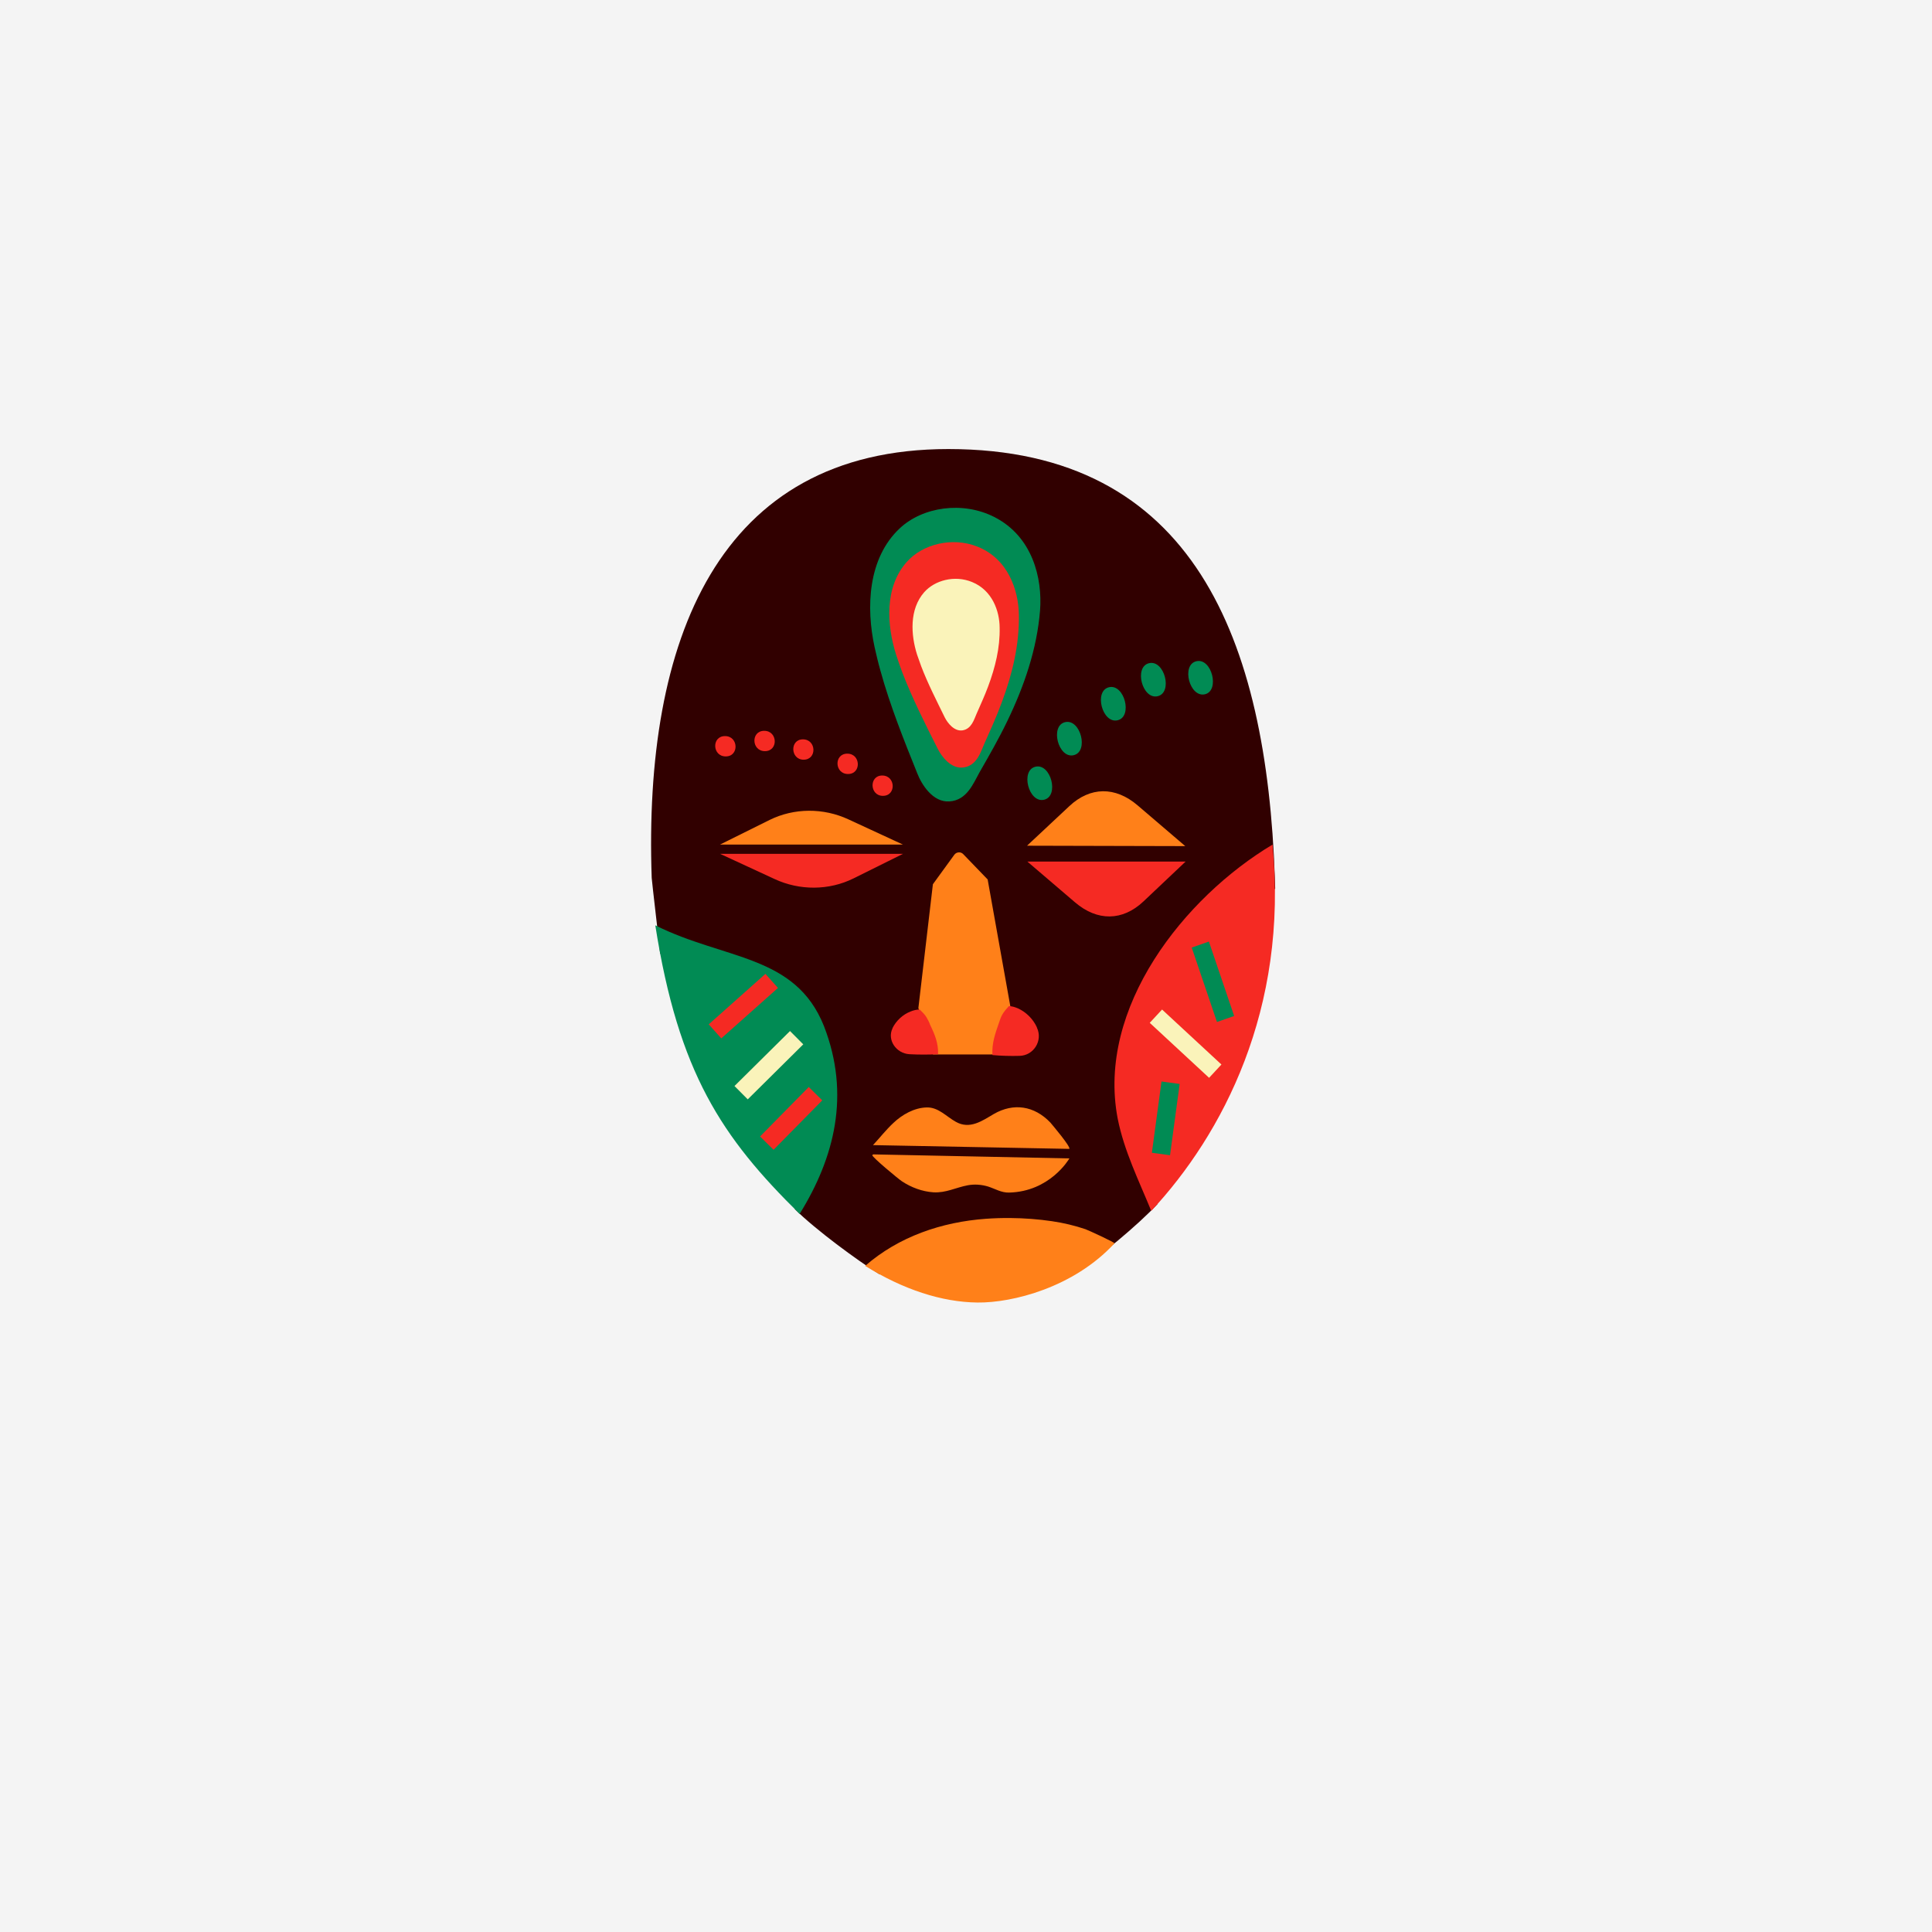 <svg xmlns="http://www.w3.org/2000/svg" xmlns:xlink="http://www.w3.org/1999/xlink" width="500" zoomAndPan="magnify" viewBox="0 0 375 375" height="500" preserveAspectRatio="xMidYMid meet" version="1.2"><defs><clipPath id="53ecae130f"><path d="M 126 87.16 L 248 87.16 L 248 248 L 126 248 Z M 126 87.16 "/></clipPath><clipPath id="4fef8b3378"><path d="M 167 236 L 217 236 L 217 252.91 L 167 252.91 Z M 167 236 "/></clipPath></defs><g id="5fa26850ee"><rect x="0" width="375" y="0" height="375" style="fill:#ffffff;fill-opacity:1;stroke:none;"/><rect x="0" width="375" y="0" height="375" style="fill:#f4f4f4;fill-opacity:1;stroke:none;"/><g clip-rule="nonzero" clip-path="url(#53ecae130f)"><path style=" stroke:none;fill-rule:nonzero;fill:#310000;fill-opacity:1;" d="M 247.445 170.352 C 247.469 171.035 247.492 171.719 247.516 172.449 C 236.902 186.387 215.133 196.035 219.242 217.578 C 220.438 223.863 222.242 227.836 224.684 233.688 C 220.836 237.828 213.191 244.125 208.953 246.906 C 204.207 243.445 200.855 241.801 194.586 240.727 C 185.344 239.559 177.422 241.41 170.664 247.309 C 166.332 244.578 158.363 238.738 154.277 234.695 C 157.148 222.07 161.965 215.629 156.82 202.227 C 151.273 188.336 138.777 197.047 128.133 185.059 C 128.113 184.473 126.516 170.988 126.496 170.402 C 124.891 124.395 139.27 87.16 184.066 87.16 C 231.883 87.16 245.84 124.395 247.445 170.352 Z M 247.445 170.352 "/></g><g clip-rule="nonzero" clip-path="url(#4fef8b3378)"><path style=" stroke:none;fill-rule:nonzero;fill:#ff8019;fill-opacity:1;" d="M 196.121 236.418 C 198.824 236.441 201.535 236.645 204.191 237.035 C 206.395 237.359 208.582 237.871 210.695 238.59 C 211.148 238.742 216.473 241.176 216.316 241.34 C 208.418 249.898 196.52 252.906 189.699 252.82 C 182.785 252.738 175.297 250.289 167.93 245.707 C 174.453 240.016 182.805 237.184 191.352 236.566 C 192.934 236.453 194.527 236.402 196.121 236.418 Z M 196.121 236.418 "/></g><path style=" stroke:none;fill-rule:nonzero;fill:#ff8019;fill-opacity:1;" d="M 203.867 217.879 C 200.734 214.613 196.723 214.027 192.902 216.223 C 190.66 217.539 188.238 219.293 185.508 217.734 C 183.668 216.711 182.145 214.906 179.906 214.953 C 177.426 215.004 175.086 216.367 173.391 217.977 C 171.977 219.293 170.766 220.852 169.449 222.266 L 207.551 222.996 C 207.879 222.605 204.273 218.367 203.867 217.879 Z M 203.867 217.879 "/><path style=" stroke:none;fill-rule:nonzero;fill:#ff8019;fill-opacity:1;" d="M 207.566 224.848 C 207.43 225.09 203.75 231.281 195.871 231.477 C 194.363 231.523 193.168 230.746 191.789 230.305 C 190.508 229.918 189.141 229.82 187.836 230.062 C 185.512 230.5 183.602 231.574 181.164 231.426 C 179.016 231.281 176.895 230.5 175.051 229.281 C 174.504 228.941 169.09 224.457 169.324 224.215 C 169.371 224.164 169.418 224.117 169.465 224.066 Z M 207.566 224.848 "/><path style=" stroke:none;fill-rule:nonzero;fill:#ff8019;fill-opacity:1;" d="M 230.059 164.23 L 220.809 156.32 C 216.469 152.605 211.586 152.684 207.547 156.48 L 199.348 164.152 Z M 230.059 164.23 "/><path style=" stroke:none;fill-rule:nonzero;fill:#ff8019;fill-opacity:1;" d="M 149.379 159.152 C 154.117 156.812 159.812 156.766 164.715 159.055 L 175.254 163.93 L 139.758 163.93 Z M 149.379 159.152 "/><path style=" stroke:none;fill-rule:nonzero;fill:#ff8019;fill-opacity:1;" d="M 186.957 165.781 L 191.703 170.703 L 196.121 195.41 L 193.816 204.672 L 181.105 204.672 L 178.258 195.656 L 181.074 171.629 L 185.254 165.879 C 185.676 165.34 186.5 165.293 186.957 165.781 Z M 186.957 165.781 "/><path style=" stroke:none;fill-rule:nonzero;fill:#018b54;fill-opacity:1;" d="M 155.211 235.617 C 140.086 220.754 131.68 208.18 127.195 179.609 C 140.672 186.332 154.379 185.227 159.93 199.164 C 165.117 212.52 161.941 224.75 155.211 235.617 Z M 155.211 235.617 "/><path style=" stroke:none;fill-rule:nonzero;fill:#018b54;fill-opacity:1;" d="M 170.891 130.176 C 170.449 128.621 170.098 127.125 169.75 125.578 C 168.105 118.004 168.395 108.371 174.664 102.527 C 179.074 98.406 186.824 97.195 193.039 100.371 C 200.395 104.145 202.355 112.188 201.875 118.484 C 201.273 125.992 198.785 133.219 195.484 140.031 C 193.863 143.387 192.008 146.629 190.148 149.867 C 188.941 151.996 187.715 155.344 184.277 155.555 C 181.035 155.781 178.855 152.207 178.051 150.129 C 175.457 143.688 172.734 136.891 170.891 130.176 Z M 170.891 130.176 "/><path style=" stroke:none;fill-rule:nonzero;fill:#f52a23;fill-opacity:1;" d="M 247.004 163.93 C 250.098 195.949 237.254 220.219 223.457 235.035 C 221.062 229.184 218.18 223.387 216.938 217.098 C 212.828 195.559 229.883 174.164 247.004 163.93 Z M 247.004 163.93 "/><path style=" stroke:none;fill-rule:nonzero;fill:#f52a23;fill-opacity:1;" d="M 230.121 167.234 L 199.414 167.234 L 208.66 175.141 C 213.004 178.859 217.887 178.781 221.926 174.984 Z M 230.121 167.234 "/><path style=" stroke:none;fill-rule:nonzero;fill:#f52a23;fill-opacity:1;" d="M 165.648 170.508 C 160.91 172.848 155.215 172.895 150.312 170.605 L 139.773 165.73 L 175.27 165.73 Z M 165.648 170.508 "/><path style=" stroke:none;fill-rule:nonzero;fill:#f52a23;fill-opacity:1;" d="M 175.125 130.488 C 174.695 129.367 174.312 128.195 173.934 127.074 C 172.129 121.375 171.629 114.016 175.984 109.094 C 179.027 105.633 184.82 104.121 189.758 106.117 C 195.633 108.457 197.695 114.5 197.766 119.328 C 197.871 125.125 196.512 130.777 194.461 136.285 C 193.484 138.969 192.309 141.551 191.133 144.18 C 190.367 145.887 189.68 148.566 187.066 148.957 C 184.594 149.348 182.703 146.766 181.969 145.254 C 179.562 140.477 177.051 135.508 175.125 130.488 Z M 175.125 130.488 "/><path style=" stroke:none;fill-rule:nonzero;fill:#f52a23;fill-opacity:1;" d="M 182.078 204.621 C 180.23 204.719 178.383 204.719 176.527 204.621 C 173.941 204.477 172.145 201.844 173.234 199.602 L 173.234 199.555 C 173.961 198.094 175.238 196.922 176.727 196.336 C 177.301 196.094 177.93 195.949 178.516 195.949 C 178.918 196.336 179.57 196.973 179.832 197.457 C 180.09 197.898 180.352 198.383 180.516 198.871 C 181.457 200.82 182.148 202.477 182.078 204.621 Z M 182.078 204.621 "/><path style=" stroke:none;fill-rule:nonzero;fill:#f52a23;fill-opacity:1;" d="M 193.926 198.441 C 194.102 197.934 194.281 197.371 194.555 196.914 C 194.832 196.406 195.441 195.695 195.816 195.289 C 196.449 195.289 197.039 195.492 197.633 195.746 C 199.168 196.457 200.523 197.777 201.262 199.406 L 201.262 199.457 C 202.469 201.996 200.617 204.891 197.891 204.941 C 196.141 204.992 194.387 204.941 192.629 204.789 C 192.5 202.453 193.172 200.625 193.926 198.441 Z M 193.926 198.441 "/><path style=" stroke:none;fill-rule:nonzero;fill:#f52a23;fill-opacity:1;" d="M 171.23 150.527 C 173.859 150.527 174 154.473 171.371 154.473 C 168.789 154.473 168.652 150.527 171.23 150.527 Z M 171.23 150.527 "/><path style=" stroke:none;fill-rule:nonzero;fill:#f52a23;fill-opacity:1;" d="M 164.461 146.285 C 167.09 146.285 167.23 150.234 164.602 150.234 C 161.969 150.234 161.832 146.285 164.461 146.285 Z M 164.461 146.285 "/><path style=" stroke:none;fill-rule:nonzero;fill:#f52a23;fill-opacity:1;" d="M 155.844 143.508 C 158.473 143.508 158.613 147.457 155.98 147.457 C 153.402 147.457 153.266 143.508 155.844 143.508 Z M 155.844 143.508 "/><path style=" stroke:none;fill-rule:nonzero;fill:#f52a23;fill-opacity:1;" d="M 148.336 141.852 C 150.965 141.852 151.105 145.797 148.473 145.797 C 145.844 145.797 145.707 141.852 148.336 141.852 Z M 148.336 141.852 "/><path style=" stroke:none;fill-rule:nonzero;fill:#f52a23;fill-opacity:1;" d="M 140.727 142.875 C 143.355 142.875 143.496 146.82 140.867 146.82 C 138.234 146.82 138.098 142.875 140.727 142.875 Z M 140.727 142.875 "/><path style=" stroke:none;fill-rule:nonzero;fill:#f52a23;fill-opacity:1;" d="M 147.527 220.59 L 156.98 210.988 L 159.602 213.574 L 150.148 223.172 Z M 147.527 220.59 "/><path style=" stroke:none;fill-rule:nonzero;fill:#f52a23;fill-opacity:1;" d="M 140 201.551 L 151.004 191.758 L 148.57 189.027 L 137.566 198.824 Z M 140 201.551 "/><path style=" stroke:none;fill-rule:nonzero;fill:#faf3ba;fill-opacity:1;" d="M 178.809 129.336 C 178.539 128.555 178.27 127.824 177.996 127.043 C 176.793 123.242 176.473 118.273 179.379 114.957 C 181.438 112.617 185.297 111.594 188.656 112.961 C 192.609 114.566 194.016 118.613 194.031 121.828 C 194.117 125.727 193.18 129.531 191.797 133.234 C 191.133 135.035 190.316 136.793 189.551 138.547 C 189.055 139.668 188.582 141.469 186.836 141.762 C 185.191 142.008 183.914 140.301 183.391 139.277 C 181.816 136.059 180.094 132.699 178.809 129.336 Z M 178.809 129.336 "/><path style=" stroke:none;fill-rule:nonzero;fill:#faf3ba;fill-opacity:1;" d="M 237.078 206.621 L 225.555 195.949 L 223.164 198.531 L 234.684 209.203 Z M 237.078 206.621 "/><path style=" stroke:none;fill-rule:nonzero;fill:#faf3ba;fill-opacity:1;" d="M 145.137 213.383 L 155.914 202.707 L 153.34 200.125 L 142.562 210.797 Z M 145.137 213.383 "/><path style=" stroke:none;fill-rule:nonzero;fill:#018b54;fill-opacity:1;" d="M 202.652 155.23 C 199.66 155.926 198 149.512 200.992 148.816 C 203.98 148.117 205.641 154.531 202.652 155.23 Z M 202.652 155.23 "/><path style=" stroke:none;fill-rule:nonzero;fill:#018b54;fill-opacity:1;" d="M 208.398 146.582 C 205.41 147.281 203.75 140.867 206.738 140.168 C 209.73 139.469 211.391 145.883 208.398 146.582 Z M 208.398 146.582 "/><path style=" stroke:none;fill-rule:nonzero;fill:#018b54;fill-opacity:1;" d="M 216.922 139.805 C 213.934 140.504 212.273 134.09 215.262 133.391 C 218.254 132.695 219.91 139.109 216.922 139.805 Z M 216.922 139.805 "/><path style=" stroke:none;fill-rule:nonzero;fill:#018b54;fill-opacity:1;" d="M 224.699 135.137 C 221.707 135.832 220.047 129.422 223.039 128.723 C 226.027 128.023 227.688 134.438 224.699 135.137 Z M 224.699 135.137 "/><path style=" stroke:none;fill-rule:nonzero;fill:#018b54;fill-opacity:1;" d="M 233.875 134.758 C 230.887 135.453 229.227 129.039 232.215 128.344 C 235.207 127.645 236.812 134.07 233.875 134.758 Z M 233.875 134.758 "/><path style=" stroke:none;fill-rule:nonzero;fill:#018b54;fill-opacity:1;" d="M 223.578 223.75 L 225.449 209.918 L 228.969 210.395 L 227.102 224.227 Z M 223.578 223.75 "/><path style=" stroke:none;fill-rule:nonzero;fill:#018b54;fill-opacity:1;" d="M 239.547 197.199 L 234.645 182.754 L 231.312 183.922 L 236.215 198.367 Z M 239.547 197.199 "/></g></svg>